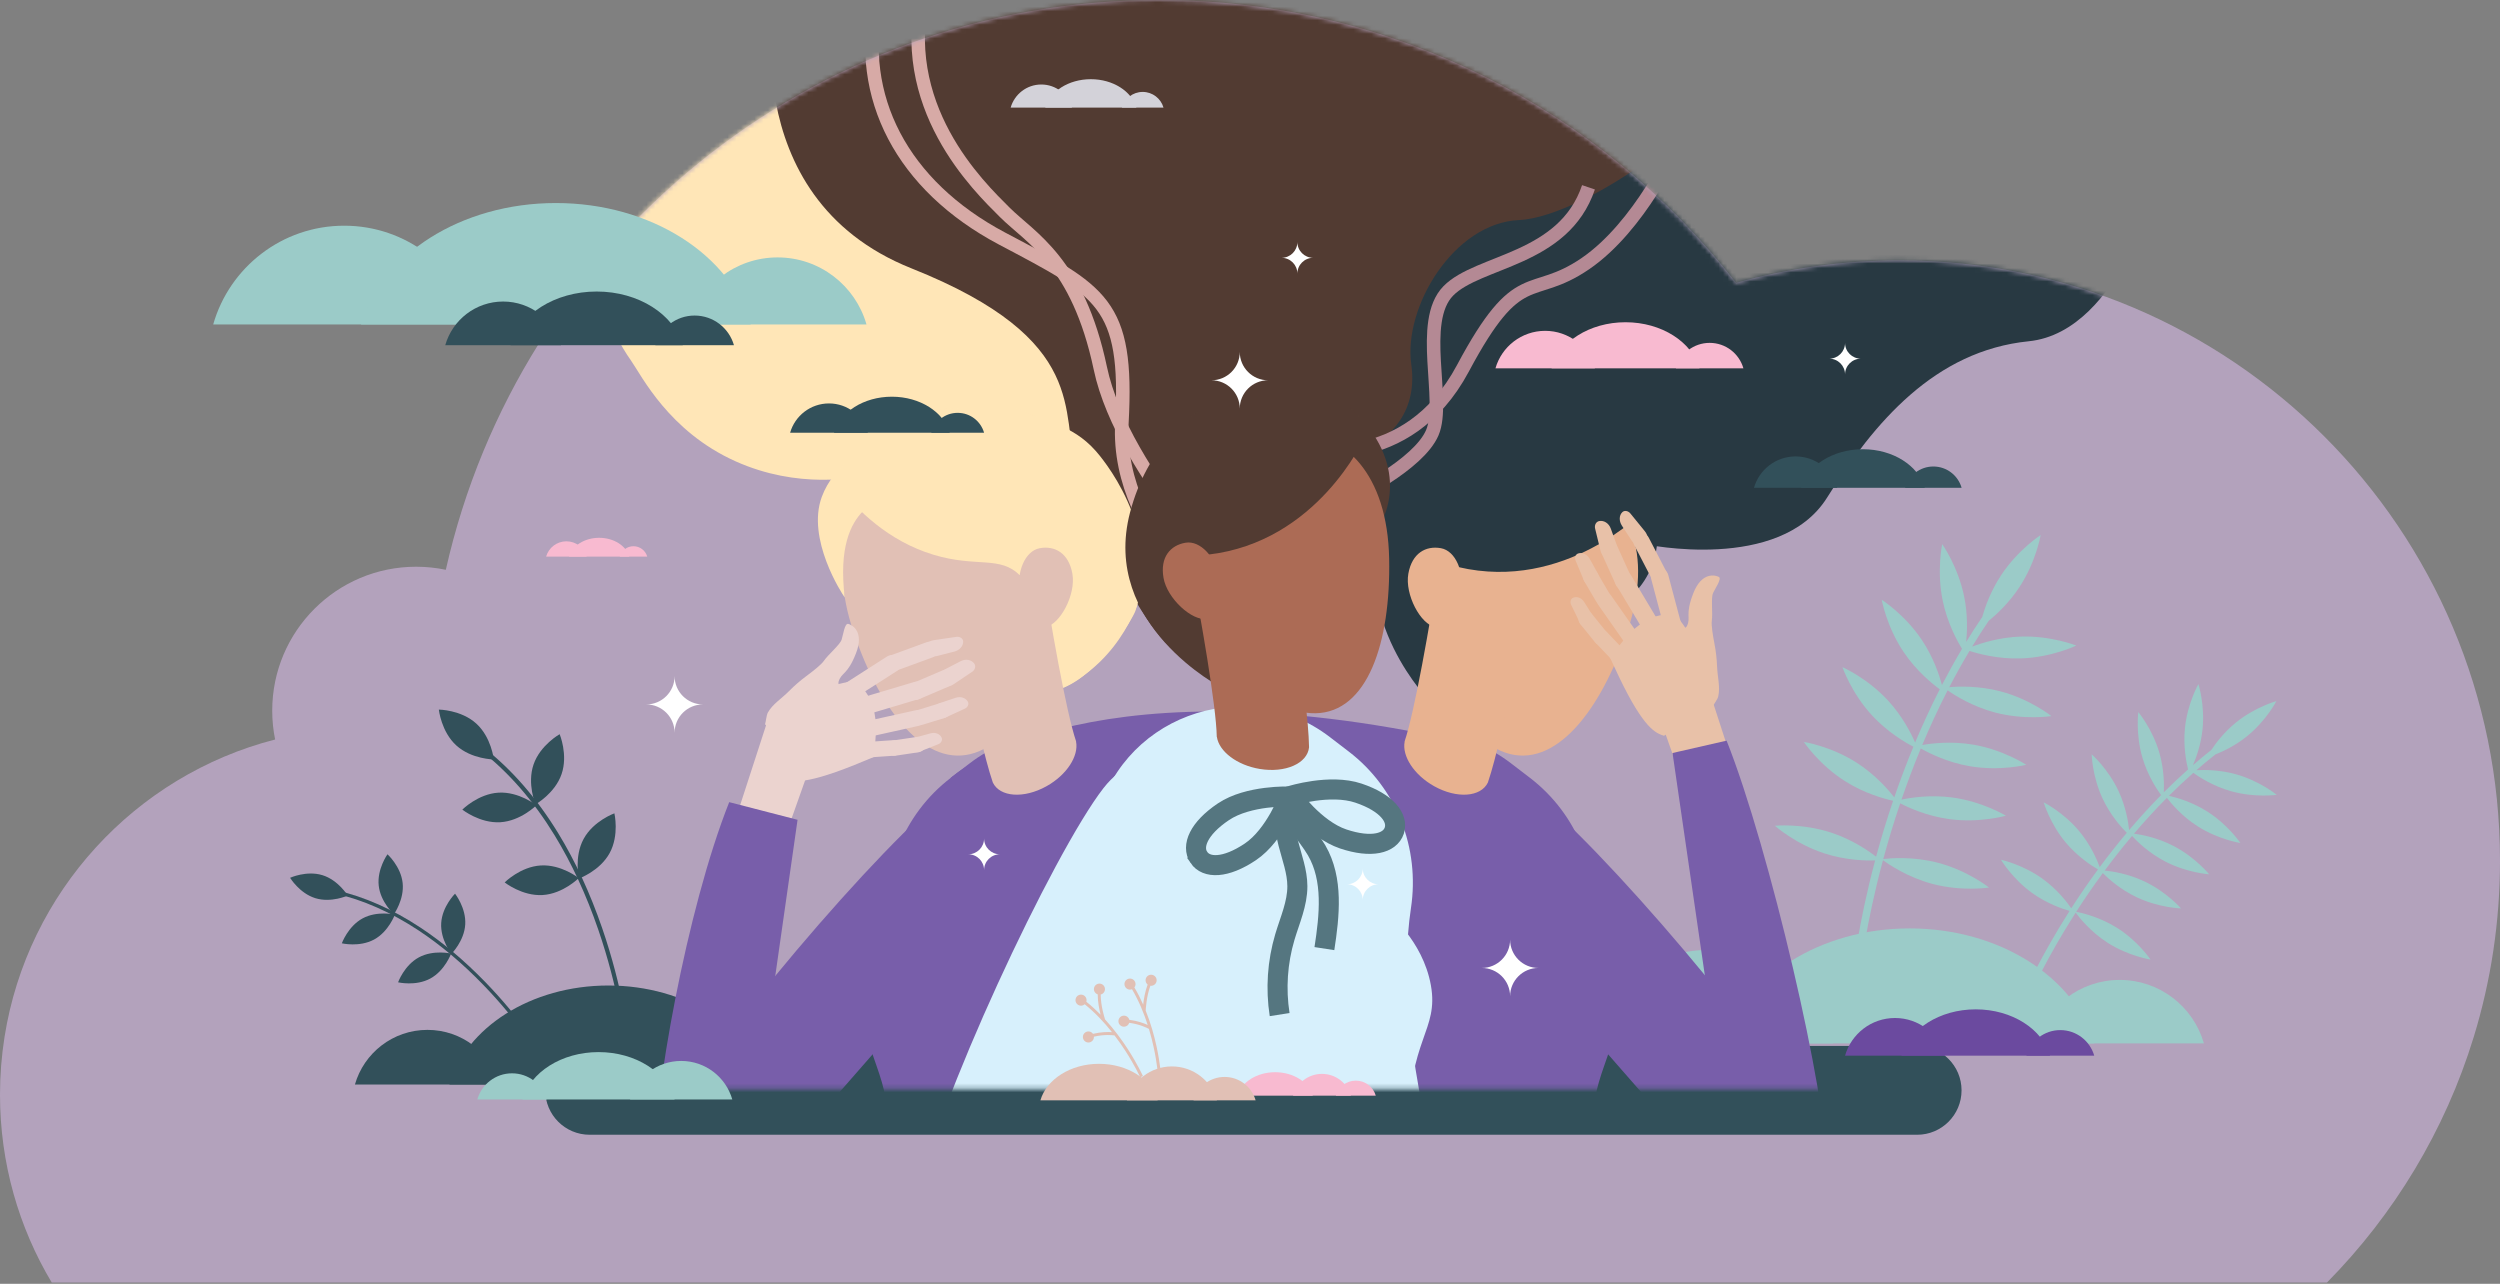 <svg width="555" height="285" viewBox="0 0 555 285" fill="none" xmlns="http://www.w3.org/2000/svg">
<rect x="0" y="0" width="555" height="285" fill="#808080" stroke="none"/>
<path d="M421.702 57.802C409.117 57.802 396.943 59.548 385.403 62.802C355.729 24.595 309.351 0 257.224 0C179.907 0 115.235 54.094 98.971 126.496C96.845 126.051 94.642 125.814 92.385 125.814C74.738 125.814 60.434 140.118 60.434 157.765C60.434 159.957 60.656 162.097 61.076 164.166C29.99 172.155 6.09 198.047 1.007 230.196C0.348 234.37 0 238.65 0 243.01C0 258.258 4.193 272.525 11.488 284.725H516.586C531.483 269.628 542.802 250.993 549.174 230.196C552.961 217.833 555 204.707 555 191.104C555 117.484 495.32 57.804 421.7 57.804L421.702 57.802Z" fill="#B3A2BC"/>
<path d="M425.603 232.194H130.906C125.459 232.194 121.044 236.609 121.044 242.055C121.044 247.501 125.459 251.916 130.906 251.916H425.603C431.049 251.916 435.464 247.501 435.464 242.055C435.464 236.609 431.049 232.194 425.603 232.194Z" fill="#32505A"/>
<mask id="mask0_2039_514" style="mask-type:luminance" maskUnits="userSpaceOnUse" x="0" y="0" width="555" height="285">
<path d="M421.702 57.802C409.117 57.802 396.943 59.548 385.403 62.802C355.729 24.595 309.351 0 257.224 0C179.907 0 115.235 54.094 98.971 126.496C96.845 126.051 94.642 125.814 92.385 125.814C74.738 125.814 60.434 140.118 60.434 157.765C60.434 159.957 60.656 162.097 61.076 164.166C29.99 172.155 6.09 198.047 1.007 230.196C0.348 234.37 0 238.65 0 243.01C0 258.258 4.193 272.525 11.488 284.725H516.586C531.483 269.628 542.802 250.993 549.174 230.196C552.961 217.833 555 204.707 555 191.104C555 117.484 495.32 57.804 421.7 57.804L421.702 57.802Z" fill="white"/>
</mask>
<g mask="url(#mask0_2039_514)">
<path d="M365.176 120.814C365.176 120.814 395.129 127.228 405.615 110.464C416.1 93.7 429.566 77.87 450.366 75.763C471.167 73.657 479.592 38.433 479.592 38.433L404.011 17.581L316.523 -1.92C316.523 -1.92 262.077 -16.036 267.293 21.323C272.51 58.683 278.762 66.873 290.611 72.722C302.461 78.571 303.63 119.856 306.672 123.198C309.714 126.54 327.029 111.51 327.029 111.51L365.174 120.814H365.176Z" fill="#283942"/>
<path d="M333.22 4.14L239.423 -17.406L146.889 15.635C146.889 15.635 119.967 51.499 140.117 80.092C142.4 83.332 148.477 95.778 163.303 102.415C177.092 108.588 189.74 106.223 194.039 105.217C206.576 101.385 220.168 104.697 229.201 113.832C239.163 123.905 241.923 139.38 236.058 152.687C238.156 151.627 241.173 149.844 244.149 146.959C252.973 138.407 254.933 126.953 255.195 122.781C256.572 100.934 265.271 80.21 276.174 77.432C287.076 74.654 333.619 36.233 333.218 4.14H333.22Z" fill="#FFE6B7"/>
<path d="M305.311 98.461C305.311 98.461 315.106 93.635 313.307 80.916C311.509 68.198 322.738 49.477 337.246 48.853C351.754 48.231 391.064 23.116 390.284 -1.218L286.068 -21.822L194.369 -3.235L172.174 -2.154C172.174 -2.154 162.287 43.618 202.346 59.575C242.405 75.531 235.188 91.856 238.977 103.818C242.765 115.78 254.404 143.155 264.004 146.469L305.311 98.461Z" fill="#523B32"/>
<path d="M300.216 110.256C300.216 110.256 314.911 103.194 317.968 96.07C321.025 88.946 314.831 71.424 321.516 64.587C328.2 57.748 347.137 57.862 352.644 41.582" stroke="#B48994" stroke-width="3" stroke-miterlimit="10"/>
<path d="M289.495 99.727C289.495 99.727 312.289 105.159 324.768 81.766C337.248 58.372 339.765 66.841 351.923 58.551C364.079 50.26 372.055 32.478 372.055 32.478" stroke="#B48994" stroke-width="3" stroke-miterlimit="10"/>
<path d="M275.88 139.8C275.88 139.8 247.604 120.615 249.06 93.862C250.515 67.108 244.589 64.685 222.438 52.95C200.287 41.214 189.991 21.498 194.672 0.002" stroke="#D7AAA6" stroke-width="3" stroke-miterlimit="10"/>
<path d="M278.253 134.183C278.253 134.183 249.267 105.471 244.276 81.764C239.284 58.057 228.676 52.755 223.06 47.139C217.445 41.524 198.487 23.503 205.277 -2.778" stroke="#D7AAA6" stroke-width="3" stroke-miterlimit="10"/>
</g>
<path d="M406.485 184.833C411.197 186.37 414.857 188.917 416.499 190.187C416.538 190.046 416.575 189.907 416.614 189.765C417.596 186.155 418.806 182.108 420.272 177.772C418.374 177.357 413.889 176.158 409.527 173.375C403.792 169.715 400.448 164.706 400.448 164.706C400.448 164.706 406.401 165.629 412.136 169.288C416.353 171.979 419.277 175.399 420.529 177.022C421.76 173.432 423.168 169.655 424.771 165.77C423.003 164.855 419.035 162.559 415.58 158.807C410.972 153.804 409.02 148.104 409.02 148.104C409.02 148.104 414.539 150.518 419.147 155.523C422.366 159.02 424.288 162.853 425.155 164.847C426.777 160.975 428.595 157.007 430.626 153.018C429.023 151.849 425.443 148.972 422.593 144.728C418.803 139.079 417.742 133.149 417.742 133.149C417.742 133.149 422.829 136.377 426.619 142.026C429.232 145.918 430.547 149.943 431.113 152.07C432.5 149.389 433.982 146.704 435.57 144.037C434.52 142.335 432.31 138.334 431.282 133.35C429.907 126.686 431.167 120.796 431.167 120.796C431.167 120.796 434.656 125.707 436.031 132.37C436.866 136.419 436.728 140.18 436.491 142.509C437.625 140.655 438.81 138.81 440.048 136.985C440.69 134.733 441.954 131.182 444.232 127.722C447.975 122.041 453.033 118.769 453.033 118.769C453.033 118.769 452.024 124.708 448.281 130.389C446.026 133.812 443.295 136.358 441.479 137.842C440.197 139.728 438.974 141.636 437.804 143.556C439.87 142.766 443.884 141.486 448.543 141.323C455.342 141.085 460.938 143.315 460.938 143.315C460.938 143.315 455.511 145.931 448.714 146.168C443.55 146.349 439.084 145.108 437.231 144.5C435.63 147.174 434.135 149.867 432.738 152.557C434.773 152.378 439.276 152.206 444.123 153.484C450.7 155.219 455.414 158.971 455.414 158.971C455.414 158.971 449.463 159.908 442.886 158.173C437.887 156.854 433.968 154.373 432.374 153.257C430.273 157.346 428.4 161.42 426.735 165.39C428.776 165.031 433.207 164.481 438.098 165.319C444.804 166.468 449.83 169.789 449.83 169.789C449.83 169.789 443.986 171.248 437.281 170.1C432.231 169.235 428.133 167.139 426.419 166.156C424.792 170.079 423.368 173.892 422.127 177.512C424.181 177.08 428.551 176.39 433.42 177.045C440.162 177.95 445.305 181.086 445.305 181.086C445.305 181.086 439.517 182.755 432.774 181.849C427.762 181.176 423.634 179.27 421.846 178.337C420.399 182.613 419.205 186.607 418.235 190.169C418.185 190.347 418.138 190.524 418.09 190.702C419.446 190.536 424.625 190.056 430.273 191.546C436.85 193.281 441.563 197.033 441.563 197.033C441.563 197.033 435.612 197.97 429.035 196.235C423.386 194.744 419.116 191.769 418.02 190.958C414.096 205.586 412.981 216.056 412.971 216.161L411.313 215.989C411.323 215.884 412.424 205.528 416.278 191.02C414.226 191.081 409.734 190.992 404.984 189.441C398.515 187.331 394.025 183.318 394.025 183.318C394.025 183.318 400.02 182.722 406.487 184.831L406.485 184.833Z" fill="#9BCBC8"/>
<path d="M470.574 217.543C479.458 217.543 486.951 223.501 489.274 231.641H451.873C454.195 223.503 461.689 217.543 470.573 217.543H470.574Z" fill="#9BCBC8"/>
<path d="M379.424 210.873C392.511 210.873 403.549 219.651 406.972 231.64H351.877C355.299 219.649 366.336 210.873 379.426 210.873H379.424Z" fill="#9BCBC8"/>
<path d="M464.917 231.64C460.692 217.023 443.953 206.106 423.945 206.106C403.937 206.106 387.196 217.024 382.973 231.64H464.918H464.917Z" fill="#9BCBC8"/>
<path d="M172.621 57.145C181.999 57.145 189.909 63.435 192.36 72.026H152.881C155.333 63.434 163.241 57.145 172.619 57.145H172.621Z" fill="#9BCBC8"/>
<path d="M76.409 50.105C90.224 50.105 101.875 59.371 105.487 72.027H47.331C50.942 59.372 62.593 50.105 76.409 50.105Z" fill="#9BCBC8"/>
<path d="M166.65 72.027C162.192 56.598 144.523 45.075 123.402 45.075C102.282 45.075 84.612 56.6 80.154 72.027H166.65Z" fill="#9BCBC8"/>
<path d="M253.678 20.407C255.872 20.407 257.724 21.878 258.297 23.888H249.06C249.633 21.878 251.484 20.407 253.678 20.407Z" fill="#D3D2D9"/>
<path d="M231.167 18.759C234.398 18.759 237.125 20.927 237.971 23.888H224.365C225.21 20.927 227.936 18.759 231.169 18.759H231.167Z" fill="#D3D2D9"/>
<path d="M252.28 23.888C251.238 20.278 247.103 17.581 242.162 17.581C237.222 17.581 233.087 20.278 232.044 23.888H252.282H252.28Z" fill="#D3D2D9"/>
<path d="M154.212 70.051C158.356 70.051 161.851 72.831 162.934 76.627H145.488C146.571 72.831 150.066 70.051 154.21 70.051H154.212Z" fill="#32505A"/>
<path d="M111.697 66.941C117.801 66.941 122.95 71.036 124.545 76.629H98.846C100.443 71.036 105.591 66.941 111.695 66.941H111.697Z" fill="#32505A"/>
<path d="M151.573 76.628C149.602 69.81 141.794 64.719 132.462 64.719C123.13 64.719 115.322 69.81 113.351 76.628H151.573Z" fill="#32505A"/>
<path d="M429.204 103.563C432.184 103.563 434.698 105.562 435.477 108.292H422.929C423.708 105.562 426.222 103.563 429.202 103.563H429.204Z" fill="#32505A"/>
<path d="M398.624 101.325C403.014 101.325 406.717 104.27 407.865 108.292H389.382C390.53 104.27 394.233 101.325 398.623 101.325H398.624Z" fill="#32505A"/>
<path d="M427.305 108.292C425.888 103.389 420.272 99.727 413.56 99.727C406.847 99.727 401.232 103.389 399.815 108.292H427.305Z" fill="#32505A"/>
<path d="M124.671 171.849C123.191 176.151 118.882 178.569 118.882 178.569C118.882 178.569 116.973 174.012 118.451 169.71C119.93 165.407 124.241 162.99 124.241 162.99C124.241 162.99 126.15 167.547 124.671 171.849Z" fill="#32505A"/>
<path d="M135.35 189.367C133.177 193.364 128.527 195.034 128.527 195.034C128.527 195.034 127.398 190.224 129.571 186.227C131.744 182.231 136.395 180.561 136.395 180.561C136.395 180.561 137.523 185.371 135.35 189.367Z" fill="#32505A"/>
<path d="M105.731 160.629C109.1 163.686 109.622 168.599 109.622 168.599C109.622 168.599 104.681 168.556 101.313 165.499C97.944 162.442 97.422 157.529 97.422 157.529C97.422 157.529 102.362 157.571 105.731 160.629Z" fill="#32505A"/>
<path d="M110.668 175.97C115.209 175.703 119.082 178.771 119.082 178.771C119.082 178.771 115.594 182.27 111.053 182.537C106.512 182.804 102.638 179.736 102.638 179.736C102.638 179.736 106.127 176.238 110.668 175.97Z" fill="#32505A"/>
<path d="M120.067 192.131C124.608 191.864 128.481 194.932 128.481 194.932C128.481 194.932 124.993 198.43 120.452 198.698C115.911 198.965 112.037 195.897 112.037 195.897C112.037 195.897 115.526 192.398 120.067 192.131Z" fill="#32505A"/>
<path d="M139.51 230.23L138.589 230.334C138.577 230.226 137.339 219.507 132.806 206.351C130.146 198.633 126.89 191.6 123.126 185.445C118.43 177.765 112.925 171.443 106.768 166.652L107.338 165.921C113.586 170.782 119.167 177.192 123.924 184.972C127.724 191.185 131.01 198.284 133.691 206.069C138.253 219.319 139.5 230.123 139.51 230.23Z" fill="#32505A"/>
<path d="M89.389 196.024C89.781 199.7 87.443 202.963 87.443 202.963C87.443 202.963 84.468 200.268 84.074 196.591C83.682 192.915 86.021 189.652 86.021 189.652C86.021 189.652 88.995 192.347 89.389 196.024Z" fill="#32505A"/>
<path d="M103.282 205.236C103.061 208.927 100.212 211.757 100.212 211.757C100.212 211.757 97.725 208.605 97.948 204.916C98.169 201.226 101.018 198.395 101.018 198.395C101.018 198.395 103.505 201.548 103.282 205.236Z" fill="#32505A"/>
<path d="M71.585 194.29C75.117 195.378 77.193 198.815 77.193 198.815C77.193 198.815 73.541 200.486 70.009 199.397C66.477 198.309 64.401 194.872 64.401 194.872C64.401 194.872 68.052 193.202 71.585 194.29Z" fill="#32505A"/>
<path d="M80.502 203.879C83.753 202.119 87.659 203.04 87.659 203.04C87.659 203.04 86.297 206.817 83.046 208.577C79.795 210.337 75.888 209.415 75.888 209.415C75.888 209.415 77.251 205.639 80.502 203.879Z" fill="#32505A"/>
<path d="M92.986 212.536C96.237 210.776 100.144 211.698 100.144 211.698C100.144 211.698 98.781 215.474 95.53 217.234C92.28 218.994 88.373 218.073 88.373 218.073C88.373 218.073 89.736 214.296 92.986 212.536Z" fill="#32505A"/>
<path d="M120.42 233.876L119.779 234.27C119.733 234.196 115.13 226.733 107.261 218.612C102.646 213.848 97.825 209.793 92.935 206.562C86.833 202.529 80.606 199.77 74.424 198.367L74.591 197.632C80.864 199.058 87.179 201.852 93.361 205.94C98.298 209.204 103.161 213.296 107.816 218.102C115.738 226.281 120.376 233.804 120.422 233.878L120.42 233.876Z" fill="#32505A"/>
<path d="M94.894 228.632C87.243 228.632 80.79 233.764 78.789 240.774H111C109 233.764 102.547 228.632 94.896 228.632H94.894Z" fill="#32505A"/>
<path d="M173.393 222.888C162.122 222.888 152.615 230.448 149.669 240.773H197.117C194.171 230.448 184.664 222.888 173.393 222.888Z" fill="#32505A"/>
<path d="M99.766 240.773C103.403 228.185 117.82 218.783 135.052 218.783C152.283 218.783 166.7 228.185 170.337 240.773H99.766Z" fill="#32505A"/>
<path d="M453.427 195.072C456.675 197.405 458.867 200.257 459.82 201.636C459.883 201.537 459.946 201.439 460.01 201.34C461.647 198.805 463.566 195.988 465.754 193.014C464.395 192.23 461.239 190.213 458.566 187.008C455.052 182.794 453.703 178.124 453.703 178.124C453.703 178.124 458.055 180.288 461.571 184.503C464.157 187.602 465.569 190.946 466.135 192.5C467.958 190.041 469.964 187.481 472.146 184.884C471.009 183.75 468.519 181.014 466.779 177.285C464.458 172.312 464.349 167.452 464.349 167.452C464.349 167.452 468.002 170.657 470.323 175.631C471.944 179.105 472.485 182.523 472.665 184.267C474.857 181.688 477.225 179.079 479.761 176.508C478.813 175.218 476.763 172.131 475.61 168.171C474.075 162.902 474.708 158.083 474.708 158.083C474.708 158.083 477.83 161.807 479.365 167.078C480.423 170.708 480.45 174.124 480.365 175.898C482.087 174.175 483.882 172.473 485.754 170.81C485.364 169.245 484.641 165.627 485.068 161.547C485.64 156.087 488.047 151.866 488.047 151.866C488.047 151.866 489.529 156.495 488.959 161.953C488.613 165.27 487.588 168.127 486.837 169.861C488.163 168.711 489.524 167.582 490.921 166.482C491.964 164.906 493.805 162.484 496.403 160.381C500.668 156.928 505.357 155.648 505.357 155.648C505.357 155.648 503.13 159.968 498.865 163.421C496.294 165.501 493.573 166.791 491.813 167.491C490.366 168.628 488.959 169.796 487.591 170.986C489.372 170.884 492.771 170.88 496.393 171.893C501.678 173.372 505.436 176.452 505.436 176.452C505.436 176.452 500.624 177.138 495.339 175.661C491.326 174.539 488.194 172.493 486.92 171.573C485.035 173.238 483.228 174.944 481.496 176.67C483.106 177.03 486.61 177.997 490.023 180.165C494.657 183.107 497.365 187.143 497.365 187.143C497.365 187.143 492.56 186.41 487.927 183.469C484.407 181.234 481.999 178.368 481.046 177.12C478.431 179.75 475.996 182.426 473.746 185.07C475.402 185.294 478.943 185.953 482.5 187.792C487.375 190.313 490.429 194.093 490.429 194.093C490.429 194.093 485.578 193.787 480.703 191.266C477.03 189.367 474.393 186.755 473.315 185.58C471.107 188.198 469.08 190.783 467.241 193.263C468.925 193.432 472.454 193.97 476.039 195.661C481.002 198.005 484.189 201.672 484.189 201.672C484.189 201.672 479.332 201.542 474.368 199.199C470.678 197.456 467.971 194.983 466.824 193.828C464.667 196.762 462.773 199.542 461.158 202.043C461.077 202.168 460.996 202.293 460.917 202.418C461.998 202.622 466.1 203.519 470.077 206.043C474.709 208.985 477.419 213.021 477.419 213.021C477.419 213.021 472.614 212.288 467.981 209.347C464.002 206.82 461.444 203.49 460.801 202.599C454.21 212.888 450.795 220.666 450.762 220.745L449.529 220.209C449.563 220.129 452.938 212.436 459.447 202.223C457.854 201.769 454.422 200.602 451.149 198.251C446.692 195.05 444.218 190.865 444.218 190.865C444.218 190.865 448.972 191.873 453.431 195.074L453.427 195.072Z" fill="#9BCBC8"/>
<path d="M379.545 76.117C383.105 76.117 386.106 78.504 387.036 81.764H372.054C372.984 78.502 375.987 76.117 379.545 76.117Z" fill="#F8BAD0"/>
<path d="M343.028 73.446C348.271 73.446 352.693 76.963 354.064 81.766H331.993C333.364 76.963 337.786 73.446 343.028 73.446Z" fill="#F8BAD0"/>
<path d="M377.279 81.766C375.586 75.909 368.88 71.537 360.865 71.537C352.849 71.537 346.142 75.911 344.451 81.766H377.279Z" fill="#F8BAD0"/>
<path d="M140.63 121.261C142.082 121.261 143.306 122.235 143.686 123.564H137.576C137.956 122.235 139.18 121.261 140.632 121.261H140.63Z" fill="#F8BAD0"/>
<path d="M125.739 120.171C127.877 120.171 129.68 121.605 130.239 123.564H121.24C121.799 121.605 123.603 120.171 125.74 120.171H125.739Z" fill="#F8BAD0"/>
<path d="M139.705 123.564C139.014 121.176 136.28 119.392 133.012 119.392C129.744 119.392 127.008 121.175 126.319 123.564H139.705Z" fill="#F8BAD0"/>
<mask id="mask1_2039_514" style="mask-type:luminance" maskUnits="userSpaceOnUse" x="137" y="91" width="284" height="151">
<path d="M420.575 91.064H137.45V241.73H420.575V91.064Z" fill="white"/>
</mask>
<g mask="url(#mask1_2039_514)">
<path d="M211.07 172.679C211.07 172.679 239.328 146.773 319.909 163.676V306.188H226.22L211.07 172.679Z" fill="#785EAA"/>
<path d="M339.663 175.555C328.519 167.311 321.646 178.066 321.335 178.293C317.678 180.958 317.808 189.251 321.117 193.04L387.56 268.995C388.682 270.419 401.288 269.944 402.897 268.772C403.435 268.38 403.843 267.88 404.113 267.335C406.863 263.61 406.91 257.806 404.985 253.898C394.962 233.546 354.154 186.276 339.663 175.557V175.555Z" fill="#785EAA"/>
<path d="M383.288 335.176C382.77 333.928 382.261 332.689 381.76 331.46C381.108 329.876 380.473 328.309 379.849 326.764C377.611 321.213 375.556 315.883 373.645 310.756C372.569 307.855 371.532 305.033 370.543 302.257C368.91 297.658 367.393 293.211 366 288.966C365.04 285.92 364.109 283.002 363.235 280.14C362.63 278.123 362.053 276.154 361.507 274.224C352.575 242.783 351.28 221.982 353.46 207.395C355.457 194.123 350.29 180.823 339.649 172.679L335.491 169.491C316.228 154.693 288.032 165.267 283.403 189.13C281.867 197.12 280.676 206.233 280.147 216.537C279.245 234.17 279.484 252.377 281.443 271.488C281.731 274.417 282.086 277.335 282.461 280.314C283.335 287.199 284.439 294.2 285.784 301.355C286.33 304.246 286.907 307.175 287.522 310.104C288.838 316.289 290.337 322.541 292.055 328.946C292.804 331.76 293.6 334.621 294.437 337.511C294.504 337.747 294.576 337.986 294.645 338.223H384.545C384.118 337.2 383.696 336.182 383.286 335.178L383.288 335.176Z" fill="#785EAA"/>
<path d="M316.586 154.753C316.586 154.753 295.884 132.558 310.586 111.191C327.146 87.121 357.531 90.66 365.313 107.605C372.477 123.207 363.291 132.177 360.112 133.762C356.932 135.348 316.588 154.751 316.588 154.751L316.586 154.753Z" fill="#283942"/>
<path d="M364.168 129.838C364.168 129.838 351.088 112.287 352.493 104.621C353.896 96.956 362.231 103.528 362.231 103.528C362.231 103.528 370.853 115.223 364.168 129.838Z" fill="#283942"/>
<path d="M348.111 208.285C348.111 208.285 356.071 214.472 357.881 224.569C359.692 234.666 352.857 236.52 352.996 256.245C353.136 275.968 337.084 226.634 337.084 226.634L348.111 208.286V208.285Z" fill="#785EAA"/>
<path d="M321.845 127.024C315.837 144.823 323.366 163.436 334.243 167.107C345.121 170.778 355.227 158.116 361.234 140.319C367.242 122.521 361.48 110.487 350.603 106.816C339.725 103.145 327.851 109.226 321.843 127.025L321.845 127.024Z" fill="#E8B290"/>
<path d="M319.236 126.988L339.63 129.61C339.143 132.778 334.029 162.831 330.31 173.721C328.745 176.974 323.411 177.341 318.397 174.544C313.887 172.028 311.203 167.821 311.836 164.63L311.815 164.619C314.044 158.09 317.523 138.056 319.237 126.988H319.236Z" fill="#E8B290"/>
<path d="M364.961 113.384C364.961 113.384 347.501 131.48 323.742 125.889C311.503 123.01 318.536 105.335 318.536 105.335L337.997 96.994C337.997 96.994 350.079 95.955 355.708 100.588C356.19 100.985 364.961 113.386 364.961 113.386V113.384Z" fill="#283942"/>
<path d="M312.651 127.365C311.836 131.959 315.352 138.643 318.678 139.235C322.005 139.826 323.499 136.25 324.315 131.658C325.131 127.064 323.199 122.287 319.872 121.696C316.546 121.106 313.467 122.772 312.651 127.366V127.365Z" fill="#E8B290"/>
<path d="M380.137 156.998C377.166 157.132 374.666 156.682 371.915 153.014C369.717 150.085 368.87 147.492 369.133 145.103C369.406 142.638 370.786 140.225 373.163 139.737C373.769 139.612 374.299 139.39 374.487 139.007C374.49 139.002 374.492 138.995 374.496 138.99C375.468 136.969 373.993 136.679 375.895 131.746C377.797 126.814 380.879 127.693 381.584 128.077C382.289 128.46 380.82 130.549 380.306 131.635C379.793 132.722 380.273 136.103 380.023 137.801C379.877 138.794 380.262 141.124 380.607 142.887C380.93 144.545 381.124 146.228 381.189 147.919C381.284 150.393 381.941 152.525 381.442 154.633C381.284 155.302 380.408 156.402 380.136 156.996L380.137 156.998Z" fill="#E8C1A8"/>
<path d="M377.525 184.908L388.835 182.285L379.897 154.753L368.042 158.16L377.525 184.908Z" fill="#E8C1A8"/>
<path d="M376.941 142.935C378.054 149.818 379.828 156.894 379.633 157.218L369.397 163.345C367.63 162.737 365.037 161.989 359.414 150.256L357.377 145.908L360.97 141.472C361.528 140.785 362.155 140.159 362.841 139.607L363.743 138.881C365.582 137.4 367.813 136.528 370.134 136.382L371.57 136.293C372.409 136.203 376.614 143.515 376.941 142.933V142.935Z" fill="#E8C1A8"/>
<path d="M366.561 128.52L370.06 141.695C370.338 142.74 371.408 143.385 372.454 143.139C373.5 142.893 374.123 141.846 373.845 140.802L370.346 127.627C370.069 126.582 368.998 125.937 367.952 126.183C366.906 126.429 366.283 127.475 366.561 128.52Z" fill="#E8C1A8"/>
<path d="M362.753 120.916L366.702 128.527C367.169 129.429 368.277 129.803 369.175 129.364C370.074 128.924 370.422 127.836 369.954 126.934L366.005 119.323C365.538 118.421 364.43 118.047 363.532 118.486C362.633 118.926 362.285 120.014 362.753 120.916Z" fill="#E8C1A8"/>
<path d="M360.068 116.707L362.299 120.121C363.052 121.151 364.37 121.47 365.176 120.814C365.948 120.188 365.948 118.91 365.176 117.962L361.96 114.005C361.463 113.393 360.648 113.245 360.179 113.681C359.427 114.379 359.381 115.652 360.068 116.705V116.707Z" fill="#E8C1A8"/>
<path d="M357.589 117.333L358.977 121.137C359.344 122.35 358.75 123.618 357.681 123.905C356.658 124.177 355.596 123.442 355.309 122.261L354.112 117.333C353.927 116.57 354.333 115.815 355.003 115.68C356.074 115.464 357.162 116.16 357.589 117.333Z" fill="#E8C1A8"/>
<path d="M362.074 127.693L368.233 137.993C368.79 138.924 368.5 140.153 367.586 140.735C366.672 141.317 365.478 141.034 364.921 140.102L358.762 129.803C358.205 128.871 358.495 127.642 359.409 127.06C360.323 126.479 361.517 126.762 362.074 127.693Z" fill="#E8C1A8"/>
<path d="M359.175 121.556L362.176 128.184C362.616 129.154 362.201 130.317 361.25 130.779C360.299 131.241 359.172 130.828 358.732 129.858L355.731 123.23C355.291 122.259 355.706 121.097 356.658 120.635C357.609 120.172 358.736 120.585 359.175 121.556Z" fill="#E8C1A8"/>
<path d="M352.916 124.063L354.711 127.301C355.216 128.342 354.861 129.538 353.938 129.91C353.053 130.266 351.99 129.726 351.562 128.704L349.778 124.443C349.502 123.783 349.76 123.066 350.346 122.873C351.281 122.563 352.362 123.062 352.916 124.063Z" fill="#E8C1A8"/>
<path d="M357.651 132.189L363.291 140.248C363.954 141.196 363.855 142.43 363.07 143.005C362.284 143.58 361.109 143.278 360.446 142.33L354.806 134.271C354.143 133.323 354.242 132.089 355.028 131.514C355.814 130.939 356.988 131.241 357.651 132.189Z" fill="#E8C1A8"/>
<path d="M354.718 127.37L357.206 131.611C357.792 132.608 357.605 133.812 356.789 134.299C355.974 134.786 354.838 134.373 354.252 133.376L351.765 129.135C351.179 128.138 351.366 126.934 352.181 126.447C352.997 125.96 354.133 126.373 354.718 127.37Z" fill="#E8C1A8"/>
<path d="M351.687 133.643L353.563 136.63C354.099 137.597 353.845 138.782 353.009 139.216C352.209 139.633 351.188 139.197 350.724 138.244L348.792 134.265C348.493 133.65 348.688 132.935 349.219 132.699C350.068 132.323 351.105 132.718 351.684 133.641L351.687 133.643Z" fill="#E8C1A8"/>
<path d="M356.781 140.364L363.502 147.429C364.151 148.111 364.13 149.211 363.455 149.887C362.779 150.562 361.707 150.555 361.056 149.872L354.335 142.808C353.686 142.126 353.707 141.025 354.383 140.35C355.058 139.675 356.13 139.682 356.781 140.364Z" fill="#E8C1A8"/>
<path d="M353.407 136.301L356.661 140.322C357.25 141.05 357.145 142.137 356.427 142.75C355.708 143.364 354.65 143.272 354.061 142.544L350.807 138.524C350.218 137.796 350.323 136.709 351.04 136.096C351.759 135.482 352.818 135.573 353.407 136.301Z" fill="#E8C1A8"/>
<path d="M383.306 164.421C392.809 188.337 405.627 243.293 405.615 259.606C405.604 273.139 397.389 272.935 397.049 273.033C393.065 274.197 386.52 269.925 385.528 265.09L371.303 167.167L383.308 164.421H383.306Z" fill="#785EAA"/>
<path d="M234.135 154.753C234.135 154.753 254.837 132.558 240.135 111.191C223.575 87.121 193.19 90.66 185.408 107.605C178.244 123.207 187.43 132.177 190.609 133.762C193.789 135.348 234.133 154.751 234.133 154.751L234.135 154.753Z" fill="#E1C0B5"/>
<path d="M228.876 127.024C234.884 144.823 227.355 163.436 216.478 167.107C205.6 170.778 195.495 158.116 189.487 140.319C183.479 122.519 189.241 110.487 200.118 106.816C210.996 103.145 222.87 109.226 228.878 127.025L228.876 127.024Z" fill="#E1C0B5"/>
<path d="M185.776 107.503C190.239 113.231 197.175 120.107 207.225 123.15C216.838 126.062 222.058 123.273 226.45 127.781C233.641 135.164 228.252 149.786 233.136 152.902C233.734 153.283 234.648 153.241 236.056 152.687C244.012 149.556 251.444 137.414 252.056 135.633C258.399 117.155 243.908 100.847 243.265 100.119C237.815 93.965 231.779 93.789 226.035 90.625C222.656 90.38 217.867 90.212 212.146 90.625C203.218 91.27 198.752 91.592 195.092 94.493C188.801 99.477 185.689 104.433 185.774 107.503H185.776Z" fill="#FFE6B7"/>
<path d="M167.433 335.176C167.952 333.928 168.46 332.689 168.961 331.46C169.613 329.876 170.248 328.309 170.872 326.764C173.11 321.213 175.165 315.883 177.076 310.756C178.152 307.855 179.19 305.033 180.178 302.257C181.811 297.658 183.328 293.211 184.721 288.966C185.681 285.92 186.612 283.002 187.486 280.14C188.091 278.123 188.668 276.154 189.214 274.224C198.146 242.783 199.442 221.982 197.261 207.395C195.264 194.123 200.431 180.823 211.072 172.679L215.23 169.491C234.494 154.693 262.689 165.267 267.318 189.13C268.855 197.12 270.045 206.233 270.574 216.537C271.476 234.17 271.237 252.377 269.278 271.488C268.99 274.417 268.635 277.335 268.26 280.314C267.387 287.199 266.282 294.2 264.937 301.355C264.391 304.246 263.814 307.175 263.199 310.104C261.884 316.289 260.384 322.541 258.666 328.946C257.917 331.76 257.121 334.621 256.284 337.511C256.217 337.747 256.145 337.986 256.076 338.223H166.176C166.603 337.2 167.025 336.182 167.435 335.178L167.433 335.176Z" fill="#785EAA"/>
<path d="M211.058 175.555C222.202 167.311 229.075 178.066 229.386 178.293C233.043 180.958 232.913 189.251 229.604 193.04L163.161 268.995C162.039 270.419 149.433 269.944 147.824 268.772C147.286 268.38 146.879 267.88 146.608 267.335C143.86 263.61 143.811 257.806 145.736 253.898C155.759 233.546 196.567 186.276 211.058 175.557V175.555Z" fill="#785EAA"/>
<path d="M231.484 126.988L211.089 129.61C211.576 132.778 216.691 162.831 220.409 173.721C221.974 176.974 227.308 177.341 232.322 174.544C236.832 172.028 239.516 167.821 238.884 164.63L238.905 164.619C236.675 158.09 233.196 138.056 231.482 126.988H231.484Z" fill="#E1C0B5"/>
<path d="M187.534 132.644C186.183 121.536 188.847 116.253 191.577 113.481C194.913 110.094 199.489 108.206 201.071 105.393C201.827 104.05 199.178 102.097 198.937 101.88C195.531 98.807 187.787 102.825 187.787 102.825C186.19 104.168 183.803 106.603 182.435 110.316C179 119.641 186.902 131.797 187.534 132.644Z" fill="#FFE6B7"/>
<path d="M202.61 208.285C202.61 208.285 194.651 214.472 192.84 224.569C191.029 234.666 197.865 236.52 197.726 256.245C197.585 275.968 213.637 226.634 213.637 226.634L202.61 208.286V208.285Z" fill="#785EAA"/>
<path d="M238.07 127.365C238.885 131.959 235.369 138.643 232.043 139.235C228.716 139.826 227.222 136.25 226.406 131.658C225.59 127.064 227.523 122.287 230.849 121.696C234.175 121.106 237.254 122.772 238.07 127.366V127.365Z" fill="#E1C0B5"/>
<path d="M169.84 160.803C171.941 162.909 174.089 164.264 178.593 163.421C182.192 162.745 184.569 161.406 185.988 159.467C187.453 157.464 188.065 154.753 186.64 152.787C186.277 152.285 186.037 151.764 186.157 151.354C186.157 151.349 186.161 151.342 186.162 151.335C186.811 149.188 188.093 149.971 190.023 145.05C191.952 140.129 189.086 138.694 188.307 138.501C187.528 138.307 187.201 140.839 186.846 141.987C186.491 143.135 183.854 145.303 182.889 146.725C182.324 147.557 180.468 149.014 179.022 150.08C177.663 151.084 176.385 152.193 175.193 153.397C173.453 155.159 171.528 156.286 170.471 158.178C170.137 158.777 170.038 160.18 169.838 160.801L169.84 160.803Z" fill="#EBD3CF"/>
<path d="M173.087 189.165L161.779 186.542L170.715 159.011L182.572 162.417L173.087 189.165Z" fill="#EBD3CF"/>
<path d="M181.698 152.592C176.229 156.917 170.14 160.934 170.065 161.305L173.474 172.737C175.186 173.482 177.604 174.683 189.677 169.829L194.116 168L194.462 162.302C194.517 161.418 194.477 160.534 194.345 159.663L194.171 158.519C193.815 156.184 192.759 154.034 191.147 152.36L190.148 151.323C189.591 150.69 181.549 153.241 181.702 152.59L181.698 152.592Z" fill="#EBD3CF"/>
<path d="M199.088 148.976L187.607 156.328C186.699 156.91 185.471 156.662 184.868 155.774C184.263 154.887 184.511 153.695 185.42 153.113L196.901 145.76C197.81 145.178 199.037 145.426 199.64 146.314C200.245 147.202 199.997 148.394 199.088 148.976Z" fill="#EBD3CF"/>
<path d="M207.033 145.941L198.981 148.886C198.026 149.236 196.957 148.763 196.592 147.833C196.228 146.903 196.706 145.864 197.659 145.516L205.711 142.571C206.666 142.221 207.735 142.694 208.1 143.624C208.464 144.554 207.986 145.593 207.031 145.941H207.033Z" fill="#EBD3CF"/>
<path d="M211.856 144.652L207.905 145.663C206.653 145.915 205.467 145.259 205.315 144.232C205.17 143.249 206.033 142.307 207.241 142.129L212.285 141.384C213.065 141.268 213.765 141.709 213.816 142.349C213.899 143.372 213.074 144.341 211.856 144.654V144.652Z" fill="#EBD3CF"/>
<path d="M213.26 146.787L209.667 148.654C208.577 149.301 208.158 150.637 208.754 151.569C209.324 152.462 210.604 152.636 211.615 151.959L215.827 149.134C216.48 148.696 216.689 147.866 216.286 147.314C215.643 146.432 214.37 146.21 213.262 146.785L213.26 146.787Z" fill="#EBD3CF"/>
<path d="M202.954 151.399L191.456 154.832C190.415 155.143 189.8 156.244 190.079 157.292C190.361 158.34 191.431 158.937 192.472 158.626L203.97 155.193C205.011 154.881 205.627 153.781 205.347 152.733C205.066 151.685 203.995 151.087 202.954 151.399Z" fill="#EBD3CF"/>
<path d="M209.24 148.83L202.55 151.69C201.571 152.109 201.091 153.246 201.481 154.229C201.87 155.212 202.979 155.669 203.96 155.251L210.65 152.39C211.629 151.972 212.109 150.834 211.719 149.851C211.33 148.869 210.221 148.412 209.24 148.83Z" fill="#EBD3CF"/>
<path d="M212.162 154.906L208.649 156.082C207.573 156.509 207.028 157.631 207.457 158.529C207.868 159.389 209.016 159.709 210.022 159.245L214.217 157.308C214.866 157.009 215.159 156.304 214.859 155.766C214.379 154.906 213.243 154.544 212.16 154.906H212.162Z" fill="#EBD3CF"/>
<path d="M203.181 157.7L193.578 159.832C192.449 160.084 191.688 161.059 191.88 162.014C192.071 162.969 193.14 163.538 194.269 163.289L203.872 161.156C205.001 160.905 205.762 159.929 205.57 158.974C205.379 158.02 204.31 157.45 203.181 157.7Z" fill="#EBD3CF"/>
<path d="M208.6 156.128L203.9 157.575C202.794 157.914 202.119 158.929 202.392 159.839C202.664 160.75 203.781 161.212 204.886 160.871L209.586 159.424C210.692 159.085 211.367 158.071 211.094 157.16C210.822 156.249 209.705 155.787 208.6 156.128Z" fill="#EBD3CF"/>
<path d="M206.595 162.8L203.193 163.735C202.146 164.087 201.532 165.131 201.854 166.016C202.161 166.863 203.211 167.232 204.196 166.842L208.306 165.214C208.942 164.962 209.282 164.303 209.048 163.77C208.675 162.92 207.643 162.512 206.594 162.8H206.595Z" fill="#EBD3CF"/>
<path d="M198.3 164.317L188.573 164.985C187.634 165.05 186.906 165.875 186.948 166.83C186.99 167.783 187.785 168.503 188.726 168.44L198.453 167.772C199.392 167.707 200.12 166.882 200.078 165.928C200.036 164.975 199.241 164.254 198.3 164.317Z" fill="#EBD3CF"/>
<path d="M203.533 163.6L198.418 164.366C197.492 164.505 196.836 165.377 196.95 166.316C197.065 167.253 197.908 167.902 198.835 167.763L203.949 166.996C204.876 166.858 205.532 165.986 205.417 165.047C205.303 164.11 204.459 163.461 203.533 163.6Z" fill="#EBD3CF"/>
<path d="M161.886 178.075C152.383 201.991 145.092 243.293 145.106 259.607C145.117 273.139 153.333 272.935 153.672 273.033C157.656 274.197 164.201 269.925 165.193 265.09L177.057 181.995L161.886 178.076V178.075Z" fill="#785EAA"/>
<path d="M343.065 329.346C342.547 328.098 342.039 326.858 341.538 325.629C340.885 324.045 340.251 322.479 339.626 320.933C337.388 315.383 335.333 310.052 333.422 304.926C332.346 302.025 331.309 299.203 330.321 296.427C328.687 291.827 327.17 287.381 325.778 283.135C324.818 280.09 323.886 277.172 323.012 274.309C322.407 272.293 321.831 270.324 321.284 268.393C312.352 236.952 311.057 216.152 313.237 201.565C315.234 188.293 310.067 174.992 299.427 166.849L295.269 163.661C276.005 148.863 247.809 159.436 243.18 183.299C241.644 191.29 240.453 200.403 239.924 210.707C239.022 228.339 239.261 246.547 241.22 265.658C241.508 268.587 241.863 271.505 242.238 274.483C243.112 281.368 244.216 288.369 245.561 295.525C246.108 298.415 246.684 301.344 247.3 304.273C248.615 310.458 250.114 316.71 251.832 323.115C252.581 325.93 253.378 328.791 254.214 331.681C254.281 331.917 254.353 332.156 254.422 332.393H344.322C343.895 331.37 343.473 330.352 343.064 329.348L343.065 329.346Z" fill="#D7F0FC"/>
<path d="M271.274 152.702C271.274 152.702 244.279 138.831 250.874 113.749C258.304 85.492 288.092 78.532 301.151 91.839C313.175 104.092 307.572 115.644 305.118 118.213C302.663 120.782 271.274 152.702 271.274 152.702Z" fill="#523B32"/>
<path d="M293.25 113.677C293.25 113.677 274.058 103.15 272.149 95.595C270.24 88.04 280.553 90.552 280.553 90.552C280.553 90.552 293.257 97.604 293.252 113.677H293.25Z" fill="#E1C0B5"/>
<path d="M307.888 202.454C307.888 202.454 315.848 208.641 317.658 218.738C319.469 228.835 312.634 230.69 312.773 250.415C312.913 270.137 296.861 220.804 296.861 220.804L307.888 202.456V202.454Z" fill="#D7F0FC"/>
<path d="M266.829 124.829C267.205 143.611 280.593 158.575 292.071 158.344C303.548 158.114 308.769 142.778 308.393 123.997C308.017 105.215 298.521 95.844 287.044 96.075C275.567 96.305 266.453 106.049 266.829 124.831V124.829Z" fill="#AC6B55"/>
<path d="M264.364 125.68L284.44 121.239C285.054 124.384 290.421 154.394 290.611 165.901C290.242 169.491 285.347 171.643 279.681 170.709C274.586 169.869 270.634 166.82 270.15 163.603L270.125 163.6C270.011 156.701 266.5 136.672 264.364 125.678V125.68Z" fill="#AC6B55"/>
<path d="M302.778 97.393C302.778 97.393 292.478 120.335 268.228 123.12C255.737 124.555 256.368 105.544 256.368 105.544L271.854 91.105C271.854 91.105 282.87 86.034 289.736 88.487C290.325 88.698 302.776 97.393 302.776 97.393H302.778Z" fill="#523B32"/>
<path d="M258.295 128.264C259.083 132.864 264.656 137.962 267.986 137.393C271.316 136.823 271.511 132.952 270.723 128.354C269.936 123.757 266.5 119.915 263.17 120.486C259.84 121.056 257.509 123.667 258.297 128.266L258.295 128.264Z" fill="#AC6B55"/>
<path d="M244.988 174.945C253.502 164.007 263.016 172.513 263.376 172.649C267.617 174.233 269.721 182.255 267.555 186.793L224.001 277.824C223.303 279.498 211.034 282.432 209.169 281.736C208.545 281.504 208.019 281.131 207.611 280.679C203.961 277.831 202.353 272.254 203.154 267.973C207.332 245.675 233.915 189.168 244.986 174.945H244.988Z" fill="#D7F0FC"/>
</g>
<path d="M212.605 91.652C215.39 91.652 217.737 93.519 218.465 96.07H206.743C207.471 93.519 209.82 91.652 212.603 91.652H212.605Z" fill="#32505A"/>
<path d="M184.039 89.561C188.14 89.561 191.6 92.313 192.671 96.07H175.404C176.477 92.313 179.935 89.561 184.037 89.561H184.039Z" fill="#32505A"/>
<path d="M210.833 96.07C209.509 91.49 204.262 88.067 197.991 88.067C191.72 88.067 186.474 91.488 185.152 96.07H210.833Z" fill="#32505A"/>
<path d="M457.388 228.681C460.966 228.681 463.981 231.081 464.917 234.356H449.86C450.795 231.079 453.812 228.681 457.388 228.681Z" fill="#6B4A9F"/>
<path d="M420.691 225.996C425.96 225.996 430.404 229.53 431.781 234.358H409.6C410.979 229.53 415.421 225.996 420.691 225.996Z" fill="#6B4A9F"/>
<path d="M455.11 234.356C453.41 228.472 446.671 224.076 438.615 224.076C430.559 224.076 423.82 228.472 422.12 234.356H455.11Z" fill="#6B4A9F"/>
<path d="M113.667 238.277C110.007 238.277 106.919 240.731 105.963 244.086H121.373C120.417 240.733 117.329 238.277 113.669 238.277H113.667Z" fill="#9BCBC8"/>
<path d="M151.223 235.529C145.831 235.529 141.282 239.146 139.872 244.086H162.572C161.162 239.146 156.613 235.529 151.221 235.529H151.223Z" fill="#9BCBC8"/>
<path d="M115.998 244.086C117.739 238.064 124.636 233.565 132.88 233.565C141.124 233.565 148.021 238.062 149.762 244.086H115.998Z" fill="#9BCBC8"/>
<path d="M293.479 238.4C296.529 238.4 299.103 240.446 299.9 243.24H287.056C287.855 240.444 290.427 238.4 293.477 238.4H293.479Z" fill="#F8BAD0"/>
<path d="M300.993 239.899C303.098 239.899 304.873 241.311 305.424 243.24H296.561C297.111 241.311 298.887 239.899 300.991 239.899H300.993Z" fill="#F8BAD0"/>
<path d="M291.443 243.242C290.58 240.258 287.162 238.029 283.078 238.029C278.994 238.029 275.574 240.258 274.713 243.242H291.445H291.443Z" fill="#F8BAD0"/>
<path d="M286.245 177.27C286.271 181.67 290.081 184.965 292.291 188.769C296.032 195.21 295.15 203.234 294.016 210.593" stroke="#557680" stroke-width="4.45" stroke-miterlimit="10"/>
<path d="M286.317 177.706C284.812 180.585 285.195 184.077 286 187.224C286.806 190.371 288.003 193.48 288.015 196.729C288.029 200.625 286.345 204.292 285.236 208.028C283.585 213.586 283.186 219.511 284.079 225.239" stroke="#557680" stroke-width="4.45" stroke-miterlimit="10"/>
<path d="M284.981 176.907C284.981 176.209 285.547 175.645 286.243 175.645C286.939 175.645 287.505 176.211 287.505 176.907C287.505 177.604 286.939 178.17 286.243 178.17C285.547 178.17 284.981 177.604 284.981 176.907Z" fill="#557680"/>
<path d="M309.526 184.408C308.58 187.214 304.501 188.372 298.163 186.238C291.825 184.103 286.575 176.675 286.575 176.675C286.575 176.675 295.25 173.94 301.588 176.076C307.926 178.21 310.472 181.602 309.526 184.408Z" stroke="#557680" stroke-width="4.45" stroke-miterlimit="10"/>
<path d="M266.139 190.334C267.789 192.792 272.03 192.838 277.582 189.109C283.135 185.381 286.246 176.833 286.246 176.833C286.246 176.833 277.159 176.478 271.606 180.205C266.054 183.933 264.489 187.874 266.14 190.332L266.139 190.334Z" stroke="#557680" stroke-width="4.45" stroke-miterlimit="10"/>
<path d="M260.166 236.746C264.911 236.746 268.915 239.928 270.154 244.276H250.176C251.418 239.928 255.419 236.746 260.164 236.746H260.166Z" fill="#E1C0B5"/>
<path d="M271.856 239.079C275.131 239.079 277.893 241.275 278.75 244.276H264.964C265.82 241.276 268.582 239.079 271.858 239.079H271.856Z" fill="#E1C0B5"/>
<path d="M256.998 244.276C255.656 239.633 250.34 236.166 243.984 236.166C237.628 236.166 232.312 239.633 230.97 244.276H256.998Z" fill="#E1C0B5"/>
<path d="M239.492 220.912C240.113 220.638 240.837 220.919 241.111 221.539C241.234 221.817 241.245 222.116 241.164 222.385C242.293 223.287 243.351 224.261 244.33 225.261C244.042 224.14 243.697 222.45 243.69 220.75C243.372 220.645 243.098 220.413 242.952 220.082C242.678 219.461 242.959 218.737 243.58 218.463C244.2 218.188 244.925 218.47 245.199 219.09C245.473 219.711 245.192 220.435 244.571 220.71C244.499 220.741 244.427 220.764 244.353 220.782C244.372 223.328 245.195 225.917 245.327 226.316C247.423 228.611 249.114 230.961 250.334 232.843C252.527 236.223 253.721 238.862 253.731 238.889L253.126 239.16C253.114 239.133 251.943 236.54 249.777 233.201C249.127 232.197 248.339 231.058 247.426 229.866C246.955 229.797 245.176 229.606 242.855 230.139C242.885 230.636 242.609 231.121 242.126 231.334C241.505 231.608 240.781 231.327 240.506 230.706C240.232 230.086 240.513 229.361 241.134 229.087C241.681 228.846 242.308 229.036 242.637 229.509C244.474 229.078 245.986 229.078 246.86 229.14C245.194 227.042 243.156 224.834 240.805 222.946C240.712 223.03 240.603 223.102 240.482 223.155C239.861 223.429 239.137 223.148 238.862 222.528C238.588 221.907 238.87 221.183 239.49 220.908L239.492 220.912Z" fill="#E1C0B5"/>
<path d="M255.064 228.421C254.645 228.19 253.049 227.385 250.689 227.065C250.542 227.542 250.113 227.899 249.585 227.928C248.908 227.965 248.328 227.448 248.291 226.77C248.254 226.093 248.771 225.513 249.45 225.476C250.046 225.442 250.566 225.841 250.707 226.399C252.579 226.641 253.993 227.176 254.789 227.542C253.968 224.991 252.84 222.207 251.303 219.612C251.185 219.658 251.059 219.686 250.927 219.695C250.25 219.732 249.67 219.215 249.633 218.536C249.596 217.86 250.113 217.279 250.791 217.242C251.468 217.206 252.049 217.722 252.085 218.401C252.103 218.703 252.006 218.987 251.836 219.212C252.574 220.453 253.221 221.738 253.786 223.02C253.91 221.868 254.183 220.166 254.775 218.572C254.515 218.361 254.339 218.046 254.32 217.685C254.283 217.009 254.8 216.428 255.479 216.392C256.156 216.355 256.736 216.871 256.773 217.55C256.81 218.229 256.293 218.807 255.614 218.844C255.537 218.848 255.459 218.844 255.385 218.835C254.508 221.225 254.366 223.937 254.348 224.358C255.501 227.243 256.256 230.038 256.736 232.229C257.597 236.165 257.784 239.056 257.785 239.086L257.124 239.126C257.124 239.098 256.94 236.257 256.089 232.371C255.832 231.202 255.498 229.859 255.064 228.422V228.421Z" fill="#E1C0B5"/>
<path d="M284.507 57.234C286.445 57.234 288.016 55.663 288.016 53.725C288.016 55.663 289.588 57.234 291.526 57.234C289.588 57.234 288.016 58.806 288.016 60.744C288.016 58.806 286.445 57.234 284.507 57.234Z" fill="white"/>
<path d="M406.091 79.626C408.029 79.626 409.6 78.054 409.6 76.117C409.6 78.054 411.172 79.626 413.11 79.626C411.172 79.626 409.6 81.198 409.6 83.135C409.6 81.198 408.029 79.626 406.091 79.626Z" fill="white"/>
<path d="M299.021 196.307C300.958 196.307 302.53 194.735 302.53 192.797C302.53 194.735 304.102 196.307 306.039 196.307C304.102 196.307 302.53 197.878 302.53 199.816C302.53 197.878 300.958 196.307 299.021 196.307Z" fill="white"/>
<path d="M214.957 189.652C216.895 189.652 218.466 188.08 218.466 186.143C218.466 188.08 220.038 189.652 221.976 189.652C220.038 189.652 218.466 191.224 218.466 193.161C218.466 191.224 216.895 189.652 214.957 189.652Z" fill="white"/>
<path d="M268.941 84.422C272.415 84.422 275.23 81.607 275.23 78.133C275.23 81.607 278.044 84.422 281.518 84.422C278.044 84.422 275.23 87.237 275.23 90.711C275.23 87.237 272.415 84.422 268.941 84.422Z" fill="white"/>
<path d="M328.953 214.887C332.427 214.887 335.242 212.072 335.242 208.598C335.242 212.072 338.057 214.887 341.531 214.887C338.057 214.887 335.242 217.702 335.242 221.176C335.242 217.702 332.427 214.887 328.953 214.887Z" fill="white"/>
<path d="M143.473 156.383C146.947 156.383 149.762 153.568 149.762 150.094C149.762 153.568 152.577 156.383 156.051 156.383C152.577 156.383 149.762 159.198 149.762 162.672C149.762 159.198 146.947 156.383 143.473 156.383Z" fill="white"/>
</svg>
